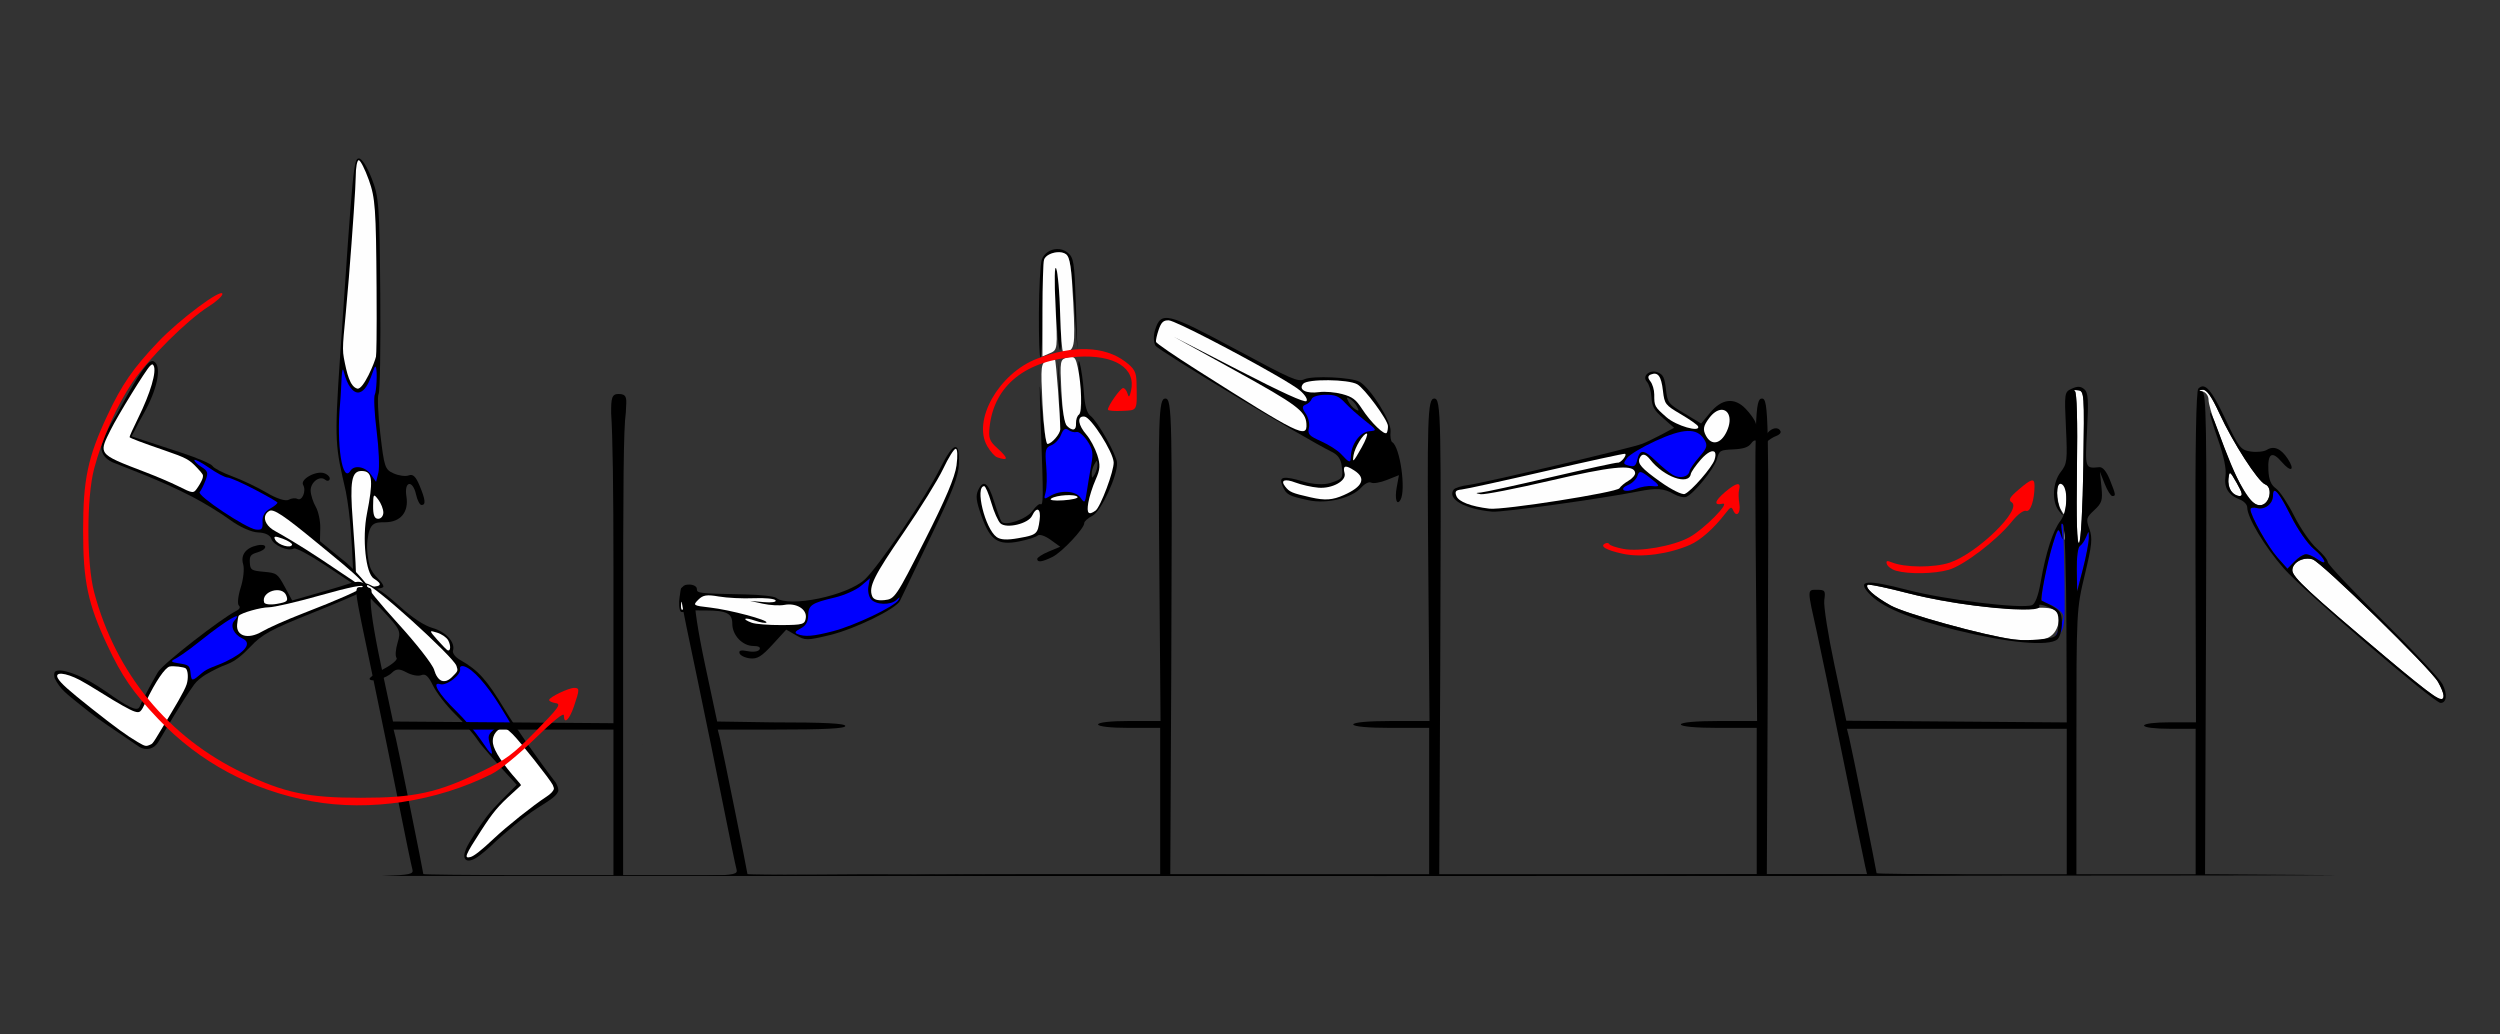 <?xml version="1.0" encoding="UTF-8" standalone="no"?>
<!-- Created with Inkscape (http://www.inkscape.org/) -->

<svg
   xmlns:dc="http://purl.org/dc/elements/1.1/"
   xmlns:cc="http://creativecommons.org/ns#"
   xmlns:rdf="http://www.w3.org/1999/02/22-rdf-syntax-ns#"
   xmlns:svg="http://www.w3.org/2000/svg"
   xmlns="http://www.w3.org/2000/svg"
   xmlns:sodipodi="http://sodipodi.sourceforge.net/DTD/sodipodi-0.dtd"
   xmlns:inkscape="http://www.inkscape.org/namespaces/inkscape"
   version="1.1"
   width="725"
   height="300"
   id="svg2"
   inkscape:version="0.91 r13725"
   sodipodi:docname="ub430701.svg">
  <rect width="100%" height="100%" fill="#333333" stroke="none"/>
  <sodipodi:namedview
     pagecolor="#b6b6b6"
     bordercolor="#666666"
     borderopacity="1"
     objecttolerance="10"
     gridtolerance="10"
     guidetolerance="10"
     inkscape:pageopacity="0"
     inkscape:pageshadow="2"
     inkscape:window-width="1329"
     inkscape:window-height="836"
     id="namedview11"
     showgrid="false"
     inkscape:zoom="0.79145518"
     inkscape:cx="412.53492"
     inkscape:cy="151.90266"
     inkscape:window-x="0"
     inkscape:window-y="0"
     inkscape:window-maximized="0"
     inkscape:current-layer="svg2" />
  <defs
     id="defs6" />
  <g
     id="g5483"
     transform="translate(-1.5210574e-6,1.9507875e-6)">
    <path
       inkscape:connector-curvature="0"
       id="path5378"
       d="m 516.363,125.112 c -0.561,-1.412 -2.427,-1.169 -3.837,0.501 -1.457,1.724 -2.175,1.093 -3.403,-2.992 -0.269,-0.893 -1.588,-2.751 -2.932,-4.126 -3.261,-3.338 -6.876,-2.894 -10.322,1.266 l -2.532,3.056 -4.874,-2.929 c -4.698,-2.825 -4.889,-3.077 -5.343,-7.01 -0.389,-3.375 -0.787,-4.216 -2.304,-4.871 -2.345,-1.012 -4.761,1.044 -3.208,2.73 0.619,0.672 1.212,2.684 1.318,4.472 0.161,2.715 0.717,3.711 3.379,6.051 l 3.187,2.803 -3.546,1.903 c -1.95,1.047 -4.536,2.286 -5.745,2.752 -3.218,1.242 -46.048,11.385 -50.328,11.919 -2.006,0.25 -3.938,0.846 -4.293,1.324 -2.024,2.723 3.128,5.678 11.197,6.423 2.75,0.254 31.634,-3.755 42.307,-5.871 5.264,-1.044 7.48,-0.891 10.244,0.705 1.319,0.761 2.974,1.155 3.678,0.876 2.201,-0.874 8.123,-8.164 8.886,-10.938 0.696,-2.53 0.909,-2.656 4.764,-2.833 2.873,-0.132 4.351,-0.613 5.131,-1.67 0.827,-1.122 1.358,-1.202 2.162,-0.329 0.709,0.769 1.49,0.738 2.334,-0.095 0.698,-0.689 1.972,-1.498 2.829,-1.799 0.857,-0.3 1.421,-0.894 1.252,-1.317 z"
       style="fill:#000000" />
    <path
       id="path5420"
       d="m 501.257,120.163 c -0.865,-1.866 -3.302,-1.962 -5.58,1.056 -1.725,2.286 -1.919,3.337 -0.947,5.145 1.598,2.975 4.302,2.426 6.013,-1.22 0.988,-2.105 1.034,-3.862 0.515,-4.982 z"
       style="fill:#fefefe"
       inkscape:connector-curvature="0" />
    <path
       id="path5412"
       d="m 497.343,131.216 c -0.488,-0.864 -2.134,-0.184 -4.103,2.057 -1.491,1.696 -2.798,3.58 -2.906,4.189 -0.606,3.413 -7.824,0.851 -11.782,-4.184 -1.381,-1.756 -2.417,-1.888 -3.064,-0.391 -0.677,1.569 0.51,2.911 6.096,6.891 3.095,2.206 6.241,3.768 6.991,3.47 1.851,-0.735 7.916,-7.687 8.636,-9.9 0.335,-1.029 0.354,-1.74 0.132,-2.133 z"
       style="fill:#fefefe"
       inkscape:connector-curvature="0" />
    <path
       id="path5410"
       d="m 492.446,123.643 c -0.165,-0.415 -2.421,-2.002 -5.013,-3.524 -4.51,-2.649 -4.734,-2.941 -5.174,-6.759 -0.497,-4.307 -1.442,-5.582 -3.521,-4.757 -0.889,0.353 -0.941,0.991 -0.161,1.946 0.639,0.781 1.159,2.515 1.155,3.853 -0.009,3.403 0.063,3.536 3.565,6.614 2.811,2.471 9.894,4.505 9.149,2.627 z"
       style="fill:#fefefe"
       inkscape:connector-curvature="0" />
    <path
       id="path2997"
       d="m 474.091,136.725 c -0.857,-2.082 -7.201,-1.37 -24.195,2.591 -10.301,2.401 -19.537,4.202 -20.523,4.004 -1.552,-0.311 -1.542,-0.377 0.064,-0.493 1.021,-0.073 10.212,-2.08 20.424,-4.46 10.212,-2.38 18.897,-4.269 19.299,-4.198 0.867,0.154 2.862,-2.326 2.069,-2.571 -0.3,-0.092 -10.58,2.15 -22.847,4.984 -12.266,2.834 -23.29,5.252 -24.498,5.372 -1.735,0.173 -2.055,0.573 -1.525,1.909 0.654,1.648 4.185,2.996 9.565,3.651 3.905,0.476 37.007,-4.721 37.722,-5.922 0.335,-0.562 1.51,-1.538 2.611,-2.168 1.101,-0.63 1.972,-1.641 1.936,-2.247 -0.01,-0.164 -0.044,-0.315 -0.101,-0.453 z"
       style="fill:#fefefe"
       inkscape:connector-curvature="0" />
    <path
       id="path5398"
       d="m 472.128,140.647 c 1.174,-0.466 2.396,-1.648 2.715,-2.627 0.504,-1.549 0.926,-1.517 3.267,0.249 3.389,2.558 3.544,2.981 0.988,2.69 -1.13,-0.129 -3.241,0.236 -4.69,0.812 -1.449,0.575 -3.035,0.748 -3.525,0.385 -0.5,-0.372 0.045,-1.033 1.246,-1.509 z"
       style="fill:#0000fe"
       inkscape:connector-curvature="0" />
    <path
       id="path5396"
       d="m 471.842,132.817 c 0.707,-0.961 4.424,-3.186 8.259,-4.945 8.056,-3.694 11.957,-3.842 14.063,-0.531 1.131,1.777 0.931,2.549 -1.325,5.116 -1.462,1.663 -2.746,3.521 -2.854,4.13 -0.305,1.719 -2.774,2.316 -4.808,1.162 -1.012,-0.575 -3.263,-2.42 -5.001,-4.102 -3.491,-3.377 -4.626,-3.429 -5.382,-0.246 -0.413,1.739 -0.847,2.041 -2.372,1.646 -1.712,-0.443 -1.76,-0.628 -0.581,-2.23 z"
       style="fill:#0000fe"
       inkscape:connector-curvature="0" />
    <path
       sodipodi:nodetypes="scscscsssssssccccccsss"
       inkscape:connector-curvature="0"
       id="path4385"
       d="m 104.107,45.95 c 0.829,0 2.392,2.457 3.686,5.795 2.107,5.441 2.259,7.493 2.486,33.561 0.133,15.271 -0.081,28.289 -0.477,28.93 -0.396,0.641 -0.179,5.824 0.482,11.518 1.137,9.781 1.352,10.417 3.904,11.547 1.485,0.657 3.441,0.912 4.346,0.564 1.216,-0.467 2.034,0.302 3.139,2.945 1.721,4.119 1.876,5.641 0.574,5.641 -0.506,0 -1.218,-1.35 -1.58,-3 -0.976,-4.444 -3.531,-3.967 -2.803,0.523 0.736,4.533 -1.711,7.477 -6.213,7.477 -3.12,0 -4.472,0.14 -5.086,5.25 -0.347,2.888 0.255,6.019 0.677,7.468 0.847,2.935 3.937,4.489 3.938,5.977 3.6e-4,0.523 -3.002,0.707 -3.823,0.841 -0.409,0.06 -1.777,-0.112 -2.781,-0.016 -1.767,-0.121 -2.144,-1.634 -2.189,-5.777 -0.34,-7.873 -0.759,-15.628 -2.099,-22.666 -3.012,-13.259 -3.391,-13.72 -1.67,-39.077 3.797,-55.938 3.946,-57.5 5.488,-57.5 z"
       style="fill:#000000" />
    <path
       sodipodi:nodetypes="cscccsssccc"
       inkscape:connector-curvature="0"
       id="path4389"
       d="m 104.929,136.584 c -3.005,-0.071 -3.505,3.061 -2.633,14.365 0.467,6.05 0.872,12.613 0.9,14.584 0.017,1.177 0.042,2.444 0.035,3.574 0.003,0.258 0.118,0.572 0.414,0.641 0.978,0.216 1.797,0.363 2.301,0.383 4.638,0.179 5.376,-0.528 2.453,-2.354 -2.337,-1.459 -3.407,-11.625 -1.982,-18.828 1.805,-9.123 1.607,-11.96 -0.854,-12.311 -0.223,-0.032 -0.434,-0.05 -0.635,-0.055 z"
       style="fill:#fefefe" />
    <path
       inkscape:connector-curvature="0"
       id="path1321"
       d="m 111.168,148.641 c 0,-0.995 -0.661,-2.682 -1.468,-3.75 -1.376,-1.819 -1.47,-1.705 -1.5,1.809 -0.023,2.681 0.396,3.75 1.468,3.75 0.825,0 1.5,-0.814 1.5,-1.809 z"
       style="fill:#fefefe" />
    <path
       inkscape:connector-curvature="0"
       id="path2997-0"
       d="m 109.036,103.421 c 0.121,-0.55 0.264,-5.946 0.169,-19.971 -0.156,-22.985 -0.377,-26.067 -2.239,-31.25 -1.136,-3.163 -2.455,-5.75 -2.932,-5.75 -0.476,0 -0.869,2.138 -0.872,4.75 -0.003,2.612 -0.896,15.775 -1.984,29.25 -1.364,16.895 -2.127,19.835 -1.461,23.34 0.855,4.5 1.756,8.326 3.891,8.908 1.75,0.443 5.105,-7.671 5.427,-9.277 z"
       style="fill:#fefefe"
       sodipodi:nodetypes="cccscsccc" />
    <path
       inkscape:connector-curvature="0"
       id="path2991-9"
       d="m 109.731,137.054 c 0.37,-1.476 0.139,-6.933 -0.515,-12.126 -0.654,-5.193 -0.879,-9.943 -0.5,-10.555 0.378,-0.612 0.83,-6.737 0.265,-7.923 -0.565,-1.185 -1.648,6.608 -4.79,7.339 -1.815,0.423 -3.599,-2.341 -4.42,-5.748 -0.801,-3.327 -0.652,3.758 -1.156,9.13 -1.098,11.712 0.671,23.132 2.999,19.365 1.113,-1.801 4.343,-1.227 5.942,1.057 l 1.502,2.144 z"
       style="fill:#0000fe"
       sodipodi:nodetypes="ssccsscsccs" />
    <path
       style="fill:#000000"
       d="m 105.483,169.691 c 0.013,-0.096 0.041,-0.187 0.088,-0.267 0.323,-0.557 1.441,-0.179 4.908,2.025 0.63,0.383 2.246,2.423 1.586,2.083 -1.848,-0.453 -5.282,-3.845 -5.623,-3.666 -0.375,0.197 3.668,5.123 8.986,10.947 5.317,5.824 10.033,11.864 10.477,13.422 0.444,1.557 1.426,3.025 2.183,3.261 1.681,0.524 4.532,-2.108 4.391,-4.054 -0.098,-1.352 -11.877,-12.856 -19.482,-19.027 -1.973,-1.601 -3.343,-3.037 -3.045,-3.194 0.299,-0.157 3.064,1.994 6.147,4.779 3.54,3.199 6.995,5.456 9.38,6.129 3.87,1.092 6.634,4.181 5.886,6.578 -0.217,0.696 0.706,1.894 2.051,2.659 5.301,3.016 7.711,5.699 13.022,14.504 3.038,5.037 9.687,14.551 14.776,21.142 0.45,0.864 0.712,1.567 0.714,2.336 -0.499,1.456 -1.953,2.39 -6.08,4.998 -4.077,2.577 -9.691,7.483 -11.941,9.533 -1.989,1.943 -4.65,4.253 -5.986,5.009 -2.775,1.572 -4.068,0.283 -2.761,-2.752 0.828,-1.922 3.792,-6.424 5.87,-9.184 2.463,-3.265 5.855,-6.299 8.815,-9.356 -5.32,-5.771 -10.303,-11.373 -11.289,-12.904 -1.125,-1.747 -4.071,-5.149 -6.546,-7.56 -2.475,-2.411 -5.343,-6.095 -6.372,-8.189 -1.436,-2.921 -2.243,-3.653 -3.472,-3.147 -0.881,0.363 -2.801,0.004 -4.267,-0.797 -2.067,-1.129 -3.018,-1.106 -4.24,0.095 -1.665,1.638 -5.954,2.845 -6.489,1.827 -0.174,-0.331 1.686,-1.653 4.132,-2.936 2.446,-1.283 4.105,-2.725 3.688,-3.205 -0.417,-0.481 -0.276,-2.463 0.312,-4.406 1.014,-3.347 0.796,-3.826 -4.162,-9.128 -0.895,-0.957 -1.772,-1.812 -2.613,-2.595 -0.93,-1.012 -1.824,-2.023 -2.036,-2.427 -0.435,-0.829 -1.097,-1.859 -1.006,-2.534 z"
       id="path4482"
       inkscape:connector-curvature="0"
       sodipodi:nodetypes="cccccsssssssssssccscssccssscssssscscscc" />
    <path
       style="fill:#000000"
       d="m 142.918,213.611 c -0.914,2.74 1.41,6.664 8.091,13.975 l 0.177,0.023 c 0,0 -6.286,5.293 -8.292,7.989 -1.787,2.442 -2.552,3.965 -3.827,5.822 -2.365,3.444 -4.156,6.558 -3.981,6.919 0.622,1.284 2.862,0.05 6.786,-3.737 0.754,-0.727 1.452,-1.359 2.098,-1.925 0.21,-0.232 0.432,-0.468 0.68,-0.717 2.281,-2.289 13.153,-10.584 14.8,-11.414 1.264,-0.994 1.661,-2.351 0.81,-3.442 -0.387,-0.498 -0.765,-0.983 -1.175,-1.518 -11.402,-14.897 -12.658,-16.041 -15.027,-13.711 -0.543,0.534 -0.928,1.104 -1.139,1.738 z"
       id="path4484"
       inkscape:connector-curvature="0" />
    <path
       inkscape:connector-curvature="0"
       style="opacity:1;fill:#ffffff;fill-opacity:1;stroke:#333333;stroke-width:0.453;stroke-linecap:butt;stroke-linejoin:miter;stroke-miterlimit:4;stroke-dasharray:none;stroke-dashoffset:0;stroke-opacity:0"
       d="m 143.089,213.672 c 0.318,-1.044 1.043,-1.911 2.069,-2.397 0.96,-0.455 1.795,-0.061 3.534,1.669 2.226,2.215 10.889,13.174 11.61,14.688 0.232,0.486 0.374,1.032 0.318,1.212 -0.2,0.642 -0.987,1.443 -2.18,2.219 -3.778,2.459 -11.525,8.629 -15.221,12.121 -3.554,3.358 -5.766,5.101 -6.794,5.357 -1.948,0.485 -1.571,-0.449 3.088,-7.652 3.478,-5.377 4.93,-7.11 9.114,-10.886 1.342,-1.211 2.455,-2.251 2.474,-2.311 0.019,-0.061 -0.494,-0.702 -1.139,-1.425 -4.089,-4.583 -6.62,-8.411 -6.989,-10.568 -0.122,-0.71 -0.077,-1.4 0.114,-2.027 z"
       id="path4486" />
    <path
       style="fill:#fefefe"
       d="m 132.346,193.061 c -0.931,-2.704 -24.838,-24.28 -25.89,-23.366 -0.361,0.314 3.685,5.326 8.992,11.139 5.307,5.812 10.012,11.842 10.456,13.4 0.969,3.4 2.991,4.25 5.124,2.152 1.84,-1.81 1.84,-1.81 1.319,-3.324 z"
       id="path4488"
       inkscape:connector-curvature="0" />
    <path
       style="fill:#fefefe"
       d="m 129.989,185.727 c -0.434,-0.827 -1.884,-1.843 -3.224,-2.259 -2.381,-0.738 -2.378,-0.691 0.096,2.125 1.392,1.584 2.736,2.944 2.986,3.022 0.851,0.266 0.933,-1.382 0.142,-2.889 z"
       id="path4490"
       inkscape:connector-curvature="0" />
    <path
       style="fill:#0000fe"
       d="m 144.964,204.686 c -3.938,-6.333 -7.841,-10.659 -10.314,-11.43 -0.845,-0.263 -1.398,0.056 -1.231,0.71 0.428,1.668 -3.913,5.019 -5.757,4.443 -2.61,-0.814 -0.464,2.838 4.507,7.669 2.458,2.389 5.723,6.198 7.257,8.463 3.374,4.985 3.766,5.199 2.704,1.474 -0.761,-2.669 -0.649,-3.014 1.561,-4.833 1.398,-1.151 2.875,-1.568 3.579,-1.012 1.894,1.497 1.6,0.796 -2.305,-5.485 z"
       id="path4492"
       inkscape:connector-curvature="0" />
    <path
       id="path4623-5"
       d="m 277.048,129.641 c -0.908,0.046 -2.395,2.144 -4.471,6.297 -4.041,8.084 -17.68,28.203 -21.725,32.045 -5.005,4.755 -22.122,8.334 -25.773,5.389 -0.566,-0.456 -4.603,-0.903 -8.973,-0.994 -13.721,-0.285 -14.02,-0.318 -14.02,-1.617 0,-0.683 -0.995,-1.242 -2.213,-1.242 -1.832,1e-5 -2.312,0.602 -2.779,3.492 -0.297,1.834 -0.166,3.71 0.281,4.314 0.512,0.535 2.242,-0.279 2.242,-0.279 l 1.535,-0.028 3.504,0.012 c 6.076,0.022 7.711,0.839 7.711,3.848 0,3.348 2.951,6.453 6.131,6.453 1.502,0 2.155,0.383 1.756,1.031 -0.367,0.596 -1.805,0.797 -3.402,0.477 -1.967,-0.395 -2.656,-0.218 -2.385,0.609 0.209,0.64 1.562,1.303 3.006,1.473 2.119,0.249 3.388,-0.524 6.58,-4.012 l 3.955,-4.322 2.828,1.629 c 2.687,1.547 3.172,1.547 9.703,-0.016 7.32,-1.752 19.409,-7.656 20.459,-9.994 0.347,-0.773 4.301,-9 8.787,-18.281 6.523,-13.495 8.19,-17.796 8.314,-21.465 0.102,-3.012 -0.19,-4.612 -0.879,-4.801 -0.055,-0.015 -0.113,-0.021 -0.174,-0.018 z"
       style="fill:#000000"
       inkscape:connector-curvature="0"
       sodipodi:nodetypes="cssssscsccccsscssscccscssccc" />
    <path
       id="path4621-3"
       d="m 186.343,215.969 c 0.004,0.013 0.008,0.026 0.012,0.039 l 0.018,-0.084 -0.029,0.045 z"
       style="fill:#000000"
       inkscape:connector-curvature="0" />
    <path
       id="path4673"
       d="m 218.026,180.602 c -3.077,-1.142 -2.21,-1.714 0.932,-0.615 1.568,0.548 3.052,0.796 3.296,0.551 0.688,-0.69 -10.684,-3.716 -16.366,-4.355 -4.885,-0.55 -5.014,-0.635 -3.397,-2.253 1.386,-1.387 2.44,-1.551 6.012,-0.938 2.382,0.409 6.929,0.63 10.105,0.489 3.175,-0.14 6.014,0.136 6.309,0.614 0.308,0.501 -1.148,0.721 -3.437,0.52 l -3.972,-0.349 3.738,0.816 c 2.056,0.449 4.843,0.604 6.194,0.343 3.461,-0.667 6.605,1.228 6.246,3.763 -0.267,1.882 -0.829,2.049 -7.016,2.085 -3.699,0.022 -7.589,-0.281 -8.645,-0.673 z"
       style="fill:#fefefe"
       inkscape:connector-curvature="0" />
    <path
       id="path4669"
       d="m 197.489,175.533 c 0.045,-1.092 0.266,-1.314 0.565,-0.566 0.27,0.677 0.237,1.485 -0.074,1.797 -0.311,0.312 -0.531,-0.242 -0.491,-1.23 z"
       style="fill:#fefefe"
       inkscape:connector-curvature="0" />
    <path
       id="path4665"
       d="m 252.915,172.856 c -1.043,-2.726 0.522,-5.872 9.207,-18.506 4.761,-6.926 9.891,-15.207 11.399,-18.401 1.508,-3.194 3.139,-5.807 3.625,-5.807 0.523,0 0.623,1.97 0.244,4.83 -0.449,3.392 -3.197,9.88 -9.233,21.797 -8.304,16.395 -8.697,16.977 -11.638,17.262 -2.098,0.203 -3.218,-0.162 -3.605,-1.174 z"
       style="fill:#fefefe"
       inkscape:connector-curvature="0" />
    <path
       id="path3750-2"
       d="m 231.21,183.868 c -0.868,-0.347 -0.582,-0.838 0.935,-1.6 1.493,-0.75 2.199,-1.933 2.225,-3.732 0.045,-3.045 0.959,-3.667 7.726,-5.256 2.729,-0.641 6.137,-2.158 7.575,-3.371 l 2.614,-2.206 -0.442,2.318 c -0.243,1.275 0.08,2.948 0.717,3.719 1.409,1.703 5.697,1.836 7.422,0.229 1.009,-0.939 1.125,-0.935 0.585,0.023 -1.051,1.863 -12.701,7.421 -18.975,9.052 -5.809,1.51 -8.192,1.699 -10.382,0.823 z"
       style="fill:#0000fe"
       inkscape:connector-curvature="0" />
    <path
       style="fill:#000000"
       d="m 30.033,131.942 c -0.495,-0.786 -0.671,-1.629 -0.65,-2.45 0.223,-1.578 2.198,-5.988 4.529,-9.441 l 0.975,-1.788 c 5.863,-10.757 8.295,-14.148 9.67,-13.478 2.309,1.125 1.344,7.167 -2.224,13.929 -0.787,1.491 -1.531,2.831 -2.162,3.919 -0.99,2.065 -1.789,3.471 -2.039,3.902 3.864,1.276 10.318,3.395 14.692,4.822 4.499,1.468 8.473,3.176 8.832,3.798 0.359,0.621 2.949,1.971 5.758,3 2.808,1.029 7.29,3.167 9.96,4.75 2.824,1.676 5.467,2.526 6.319,2.035 0.806,-0.465 1.955,-0.581 2.552,-0.26 1.38,0.742 2.651,-2.345 1.668,-4.048 -0.949,-1.643 3.8,-4.255 6.154,-3.384 1.022,0.378 1.716,1.146 1.544,1.706 -0.172,0.56 -0.766,0.632 -1.322,0.159 -1.557,-1.323 -4.281,0.761 -4.201,3.215 0.039,1.206 0.703,3.291 1.475,4.633 0.773,1.342 1.364,4.137 1.314,6.21 l -0.09,3.771 5.6,4.595 c 0.774,0.635 1.475,1.198 2.133,1.714 2.262,2.028 4.247,4.259 5.437,5.749 0.53,0.724 0.576,1.671 -0.267,1.637 -1.035,-0.043 -3.069,-1.099 -4.248,-1.969 l -7.364,-4.896 c -4.345,-2.889 -8.337,-5.002 -8.871,-4.693 -1.607,0.928 -5.876,-0.906 -6.508,-2.796 -0.377,-1.126 -1.78,-1.806 -3.878,-1.877 -1.928,-0.065 -5.298,-1.581 -8.147,-3.661 -2.672,-1.952 -7.591,-4.963 -10.931,-6.691 -9.673,-5.006 -18.933,-8.251 -23.149,-10.009 -1.252,-0.587 -2.065,-1.315 -2.56,-2.101 z"
       id="path4450"
       inkscape:connector-curvature="0"
       sodipodi:nodetypes="ccccssccsssssssssssscccccsccssssscc" />
    <path
       style="fill:#000000"
       d="m 30.134,131.106 c 0.604,1.215 1.739,1.776 3.147,2.49 0.146,0.076 0.282,0.173 0.423,0.263 4.826,1.917 13.325,4.677 19.629,8.123 2.771,1.515 2.878,1.484 4.689,-1.343 1.365,-2.129 1.47,-3.183 0.398,-3.994 -0.801,-0.606 -1.928,-1.748 -2.504,-2.54 -0.576,-0.791 -3.254,-2.103 -5.952,-2.915 -2.698,-0.812 -8.118,-2.738 -12.045,-4.281 l -0.11,-0.268 c -0.016,0.005 -0.032,0.006 -0.1,-0.247 0,0 0.628,-1.259 1.338,-2.647 0.474,-1.088 1.282,-2.757 2.322,-4.748 3.065,-5.872 4.516,-12.731 2.864,-13.536 -0.426,-0.208 -2.161,1.954 -3.856,4.802 -1.695,2.848 -4.084,6.656 -5.308,8.462 l -0.223,0.329 c -0.008,0.015 -0.011,0.019 -0.019,0.034 -0.952,1.685 -5.066,9.094 -5.112,10.552 0.074,0.58 0.217,1.058 0.419,1.463 z"
       id="path4452"
       inkscape:connector-curvature="0" />
    <path
       style="opacity:1;fill:#ffffff;fill-opacity:1;stroke:none;stroke-width:0.641;stroke-linecap:butt;stroke-linejoin:miter;stroke-miterlimit:4;stroke-dasharray:none;stroke-dashoffset:0;stroke-opacity:0"
       d="m 30.436,131.274 c -0.073,-0.108 -0.136,-0.217 -0.188,-0.329 -0.65,-1.388 0.256,-3.095 1.802,-6.207 2.156,-4.339 10.207,-17.424 11.458,-18.622 0.583,-0.559 0.756,-0.574 1.035,-0.09 0.954,1.653 -0.922,8.018 -4.485,15.219 -1.442,2.914 -2.561,5.404 -2.486,5.533 0.162,0.28 3.619,1.586 10.204,3.854 6.22,2.142 7.141,2.637 9.368,5.031 1.782,1.916 1.839,2.017 1.649,2.9 -0.108,0.503 -0.708,1.674 -1.332,2.603 -1.386,2.061 -1.265,2.067 -6.025,-0.29 -1.939,-0.96 -5.994,-2.691 -9.009,-3.847 -7.438,-2.85 -10.899,-4.134 -11.991,-5.754 z"
       id="path4454"
       inkscape:connector-curvature="0" />
    <path
       style="fill:#fefefe"
       d="m 77.292,151.774 c -0.805,-1.365 -0.6,-2.793 0.807,-3.605 1.21,-0.699 4.241,1.318 13.66,9.086 5.257,4.336 10.63,8.587 13.2,11.376 0.741,0.837 0.849,1.338 0.659,1.456 -0.181,0.113 -1.002,-0.14 -1.425,-0.473 l -10.989,-7.361 c -5.804,-3.887 -11.939,-7.446 -13.417,-8.239 -1.166,-0.626 -2.013,-1.421 -2.495,-2.24 z"
       id="path4456"
       inkscape:connector-curvature="0"
       sodipodi:nodetypes="csscccssc" />
    <path
       style="fill:#fefefe"
       d="m 81.96,156.207 c -2.259,-0.832 -2.743,-0.752 -2.136,0.351 0.826,1.501 4.559,2.58 4.873,1.409 0.101,-0.376 -1.131,-1.168 -2.737,-1.76 z"
       id="path4458"
       inkscape:connector-curvature="0" />
    <path
       style="fill:#0000fe"
       d="m 73.731,141.883 c -3.537,-1.849 -7.03,-3.381 -7.764,-3.403 -0.733,-0.022 -3.154,-1.306 -5.379,-2.854 -2.225,-1.548 -4.12,-2.536 -4.211,-2.196 -0.091,0.34 0.818,1.229 2.02,1.976 1.883,1.17 2.049,1.715 1.196,3.936 -0.544,1.418 -1.303,2.932 -1.686,3.363 -0.866,0.977 13.491,10.541 16.304,10.861 1.725,0.196 2.036,-0.17 1.92,-2.264 -0.093,-1.68 0.635,-2.929 2.223,-3.816 1.299,-0.725 2.236,-1.526 2.084,-1.78 -0.153,-0.254 -3.172,-1.976 -6.708,-3.825 z"
       id="path4460"
       inkscape:connector-curvature="0" />
    <path
       style="fill:#000000"
       d="m 75.581,158.019 c -0.29,0.013 -0.628,0.058 -1.012,0.141 -3.316,0.715 -4.859,2.812 -4.047,5.5 0.383,1.267 0.061,4.298 -0.715,6.736 -0.776,2.438 -1.019,4.782 -0.541,5.207 0.534,0.475 0.214,1.093 -0.83,1.604 -4.03,1.969 -21.201,15.233 -22.647,17.727 -0.863,1.489 -4.032,7.023 -5.273,9.968 -0.497,1.18 -1.869,1.082 -7.734,-2.918 -1.076,-0.795 -2.464,-1.757 -4.391,-2.992 -5.3,-3.398 -10.849,-5.312 -12.357,-4.264 -0.357,0.248 -0.41,1.083 -0.184,1.967 1.672,3.33 3.658,4.653 7.258,7.578 4.037,3.28 5.79,4.554 11.801,8.586 2.341,1.57 4.836,3.269 5.545,3.773 1.824,1.053 4.109,0.762 5.467,-1.469 2.162,-3.556 6.643,-11.475 10.404,-16.661 0.787,-1.085 2.1,-2.076 3.17,-2.766 2.455,-1.393 3.774,-2.132 6.653,-3.223 1.955,-0.741 4.229,-2.578 6.441,-4.937 3.386,-3.612 5.901,-4.988 17.82,-9.756 7.171,-2.868 13.274,-5.48 14.252,-6.088 0.525,-0.27 1.022,-0.568 1.326,-0.906 0.237,-0.265 0.361,-0.543 0.295,-0.83 -0.202,-0.664 -1.331,-1.276 -2.473,-1.279 -0.472,-0.001 -1.165,0.144 -1.822,0.303 -1.771,0.604 -4.631,1.49 -7.932,2.438 l -9.32,2.676 -2.168,-3.98 c -2.087,-3.833 -2.312,-3.994 -6.074,-4.336 -3.607,-0.327 -3.92,-0.534 -4.043,-2.65 -0.113,-1.936 0.233,-2.401 2.221,-2.984 2.677,-0.785 2.943,-2.251 0.91,-2.162 z"
       id="path4464"
       inkscape:connector-curvature="0"
       sodipodi:nodetypes="scsscssscsccssccscssscccsccccssss" />
    <path
       style="fill:#000000"
       d="m 44.192,215.741 c 0.263,-0.295 0.767,-0.956 1.113,-1.451 0.788,-1.305 1.239,-2.171 2.147,-3.629 3.616,-5.808 5.79,-10.295 5.776,-11.927 -0.027,-3.212 -0.391,-3.559 -3.908,-3.723 -2.706,-0.126 -3.18,-0.085 -8.17,10.657 -0.518,1.115 -1.652,1.402 -6.917,-1.919 -0.519,-0.208 -3.196,-1.855 -6.236,-3.842 -5.692,-3.72 -9.925,-5.377 -11.299,-4.422 -1.083,0.753 0.873,2.998 6.445,7.397 6.071,4.696 11.647,9.743 18.571,13.458 0.561,0.27 2.051,-0.12 2.477,-0.598 z"
       id="path4468"
       inkscape:connector-curvature="0" />
    <path
       style="opacity:1;fill:#ffffff;fill-opacity:1;stroke:none;stroke-width:0.641;stroke-linecap:butt;stroke-linejoin:miter;stroke-miterlimit:4;stroke-dasharray:none;stroke-dashoffset:0;stroke-opacity:0"
       d="m 44.229,215.524 c -0.286,0.308 -0.484,0.362 -0.85,0.517 -1.08,0.457 -1.321,0.397 -3.432,-0.842 -3.17,-1.86 -6.372,-4.187 -13.297,-9.664 -6.742,-5.333 -9.074,-7.42 -9.86,-8.831 -1.091,-1.959 2.076,-1.71 6.349,0.499 0.998,0.516 3.735,2.143 6.084,3.617 5.088,3.195 8.603,5.168 9.857,5.534 1.52,0.444 1.747,0.243 3.229,-2.868 2.872,-6.028 5.601,-9.89 6.886,-10.195 1.036,-0.245 4.199,0.131 4.678,0.557 0.668,0.594 0.795,2.881 0.256,4.599 -0.623,1.986 -3.661,6.964 -6.552,11.768 -2.153,3.576 -2.872,4.795 -3.348,5.308 z"
       id="path4472"
       inkscape:connector-curvature="0"
       sodipodi:nodetypes="ccsssssssssssc" />
    <path
       style="fill:#fefefe"
       d="m 68.767,181.091 c -0.327,3.407 3.186,4.421 7.19,2.075 1.847,-1.082 7.131,-3.429 11.743,-5.215 21.331,-8.261 23.385,-10.455 4.876,-5.211 -6.505,1.843 -13.089,3.362 -14.632,3.375 -2.378,0.02 -7.947,1.598 -8.724,2.472 -0.131,0.147 -0.335,1.274 -0.453,2.504 z"
       id="path4474"
       inkscape:connector-curvature="0" />
    <path
       style="fill:#fefefe"
       d="m 76.592,174.694 c 0.17,0.57 1.829,0.764 3.687,0.432 3.006,-0.538 3.312,-0.794 2.78,-2.33 -1.101,-3.178 -7.427,-1.321 -6.466,1.898 z"
       id="path4476"
       inkscape:connector-curvature="0" />
    <path
       style="fill:#0000fe"
       d="m 51.847,192.371 c 2.959,0.438 3.188,0.634 3.437,2.935 0.255,2.348 0.414,2.339 3.353,-0.189 1.697,-1.46 4.007,-1.892 6.902,-3.293 5.772,-2.793 7.617,-5.397 4.737,-6.683 -2.442,-1.09 -3.624,-3.668 -2.342,-5.11 2.919,-3.28 -2.362,-0.162 -9.74,5.752 -4.555,3.651 -6.912,5.043 -7.65,5.424 -1.003,0.519 -1.067,0.812 1.302,1.163 z"
       id="path4478"
       inkscape:connector-curvature="0"
       sodipodi:nodetypes="sssssssss" />
    <path
       sodipodi:nodetypes="sscsssccccccscccccssccssccccccsscsssccccccs"
       style="fill:#000000"
       d="m 337.952,115.574 c -1.978,-1.8e-4 -2.128,5.146 -1.699,55.579 l 0.301,37.934 -9.051,0 c -5.367,0 -9.051,0.407 -9.051,1 0,0.593 3.667,1 9,1 l 9,0 0,19.931 0,22.5 -38.09,0 c -29.427,0 -36,0.255 -36,0.255 0,0 6.517,0.255 36,0.255 37.094,0.015 58.176,0.023 102.59,0.021 59.109,-0.002 89.146,-0.034 134.908,-0.06 26.58,0 35.203,-0.235 35.203,-0.235 0,0 -8.647,-0.235 -35.203,-0.235 l -23.48,0 0.285,-58.865 c 0.284,-73.929 0.272,-79.079 -1.713,-79.079 -1.978,-1.8e-4 -2.128,5.146 -1.699,55.579 l 0.301,37.934 -11.051,0 c -6.701,-7e-5 -11.051,0.394 -11.051,1 0,0.606 4.333,1 11,1 l 11,0 0,19.931 0,22.5 -39.037,0 -53.035,0 0.285,-58.865 c 0.284,-73.929 0.272,-79.079 -1.713,-79.079 -1.978,-1.8e-4 -2.128,5.146 -1.699,55.579 l 0.301,37.934 -11.051,0 c -6.701,0 -11.051,0.394 -11.051,1 0,0.606 4.333,1 11,1 l 11,0 0,19.931 0,22.5 -47.537,0 -27.535,0 0.285,-58.865 c 0.284,-73.929 0.272,-79.079 -1.713,-79.079 z"
       id="path4828"
       inkscape:connector-curvature="0" />
    <path
       sodipodi:nodetypes="cscccccccsccczccccscc"
       inkscape:connector-curvature="0"
       id="path1425"
       d="m 198.463,170.276 c -2.016,-0.106 -1.558,1.075 3.809,26.775 2.369,11.344 5.777,28.008 7.574,37.031 1.798,9.023 3.482,17.128 3.742,18.012 0.42,1.426 -0.557,1.639 -8.691,1.912 l 0,0.018 36.07,0 c 12.876,0 18.627,-0.131 18.627,-0.131 0,0 -5.748,-0.131 -18.627,-0.131 -13.519,-0.019 -24.207,-0.141 -24.207,-0.293 0,-0.599 -7.335,-36.799 -7.965,-39.309 l -0.648,-2.578 15.877,0 c 15.238,0 21.119,-0.308 21.119,-1.045 0,-0.737 -5.69,-1.053 -21.203,-1.053 l -15.963,-0.246 -3.475,-16.295 c -2.117,-9.931 -3.272,-17.527 -2.961,-19.453 0.477,-2.949 0.339,-3.158 -2.07,-3.158 -0.382,0 -0.72,-0.042 -1.008,-0.057 z"
       style="fill:#000000" />
    <path
       style="fill:#000000"
       d="m 179.393,114.251 c -1.952,0 -2.203,1.145 -2.158,5.639 0.443,6.572 0.666,21.504 0.666,45.242 l 0,44.598 -31.961,-0.246 -31.963,-0.246 -3.475,-16.295 c -2.117,-9.931 -3.272,-17.527 -2.961,-19.453 0.477,-2.949 0.339,-3.158 -2.07,-3.158 -3.055,0 -3.333,-2.653 2.801,26.719 2.369,11.344 5.777,28.008 7.574,37.031 1.798,9.023 3.482,17.128 3.742,18.012 0.42,1.426 -0.557,1.639 -8.691,1.912 l 0,0.018 c 0,0 87.136,0.006 174.197,0.006 76.746,0 89.018,-0.045 89.018,-0.147 0,-0.172 -11.942,-0.256 -88.985,-0.256 l -33.861,-0.096 c -1.217,0 -35.982,0.239 -35.982,0.239 l -34.578,0 0,-67.293 c 0,-47.139 0.102,-61.845 0.787,-66.92 0.025,-0.577 0.037,-1.091 0.08,-1.715 0.171,-2.479 0.086,-3.59 -2.18,-3.59 z m -65.246,97.33 31.877,0 31.877,0 0,21.094 0,21.094 -27.57,0 c -15.164,0 -27.57,-0.135 -27.57,-0.301 0,-0.599 -7.335,-36.799 -7.965,-39.309 z"
       id="path1307"
       inkscape:connector-curvature="0"
       sodipodi:nodetypes="ccsccccsssssccscccccsccscccccssccc" />
    <path
       inkscape:connector-curvature="0"
       id="path1291"
       d="m 90.401,232.367 c -17.37,-3.152 -32.596,-11.314 -44.517,-23.864 -7.335,-7.721 -10.541,-12.369 -14.789,-21.433 -5.63,-12.015 -6.994,-18.497 -6.994,-33.255 0,-14.758 1.363,-21.24 6.994,-33.255 4.248,-9.064 7.454,-13.711 14.789,-21.433 6.183,-6.509 18.618,-15.772 18.615,-13.867 -8.4e-4,0.615 -1.825,2.265 -4.055,3.667 -6.149,3.867 -17.45,15.117 -22.004,21.904 -4.625,6.893 -8.821,16.337 -11.134,25.058 -2.223,8.379 -2.223,27.474 0,35.853 6.244,23.541 21.52,42.077 43.231,52.456 12.011,5.742 18.741,7.155 34.084,7.155 15.629,0 22.113,-1.409 34.999,-7.608 7.036,-3.384 9.124,-4.937 15.775,-11.733 6.662,-6.807 7.416,-7.868 5.762,-8.105 -1.047,-0.15 -1.903,-0.559 -1.903,-0.909 0,-0.805 5.616,-3.513 7.285,-3.513 1.574,0 1.564,0.486 -0.109,5.397 -1.348,3.958 -2.907,5.327 -2.907,2.553 0,-0.892 -3.169,1.666 -8.323,6.718 -4.728,4.634 -10.167,9.083 -12.591,10.298 -15.979,8.008 -35.442,10.959 -52.207,7.917 z"
       style="fill:#fe0000;stroke-width:0.854" />
    <path
       id="path4919"
       d="m 465.6,157.564 c 0.465,-0.201 0.972,-0.082 1.126,0.266 0.154,0.347 1.958,0.953 4.008,1.346 4.768,0.914 14.5,-0.798 19.204,-3.378 4.224,-2.317 12.074,-10.259 9.602,-9.715 -2.674,0.589 -2.334,-0.806 0.849,-3.484 3.223,-2.712 4.574,-2.907 3.954,-0.569 -0.211,0.795 -0.18,2.6 0.068,4.011 0.48,2.732 -0.823,4.174 -1.778,1.968 -0.513,-1.185 -0.746,-1.087 -2.337,0.98 -3.29,4.275 -7.183,7.715 -10.213,9.026 -6.222,2.693 -14.073,3.743 -19.398,2.596 -4.996,-1.076 -6.942,-2.242 -5.084,-3.046 z"
       style="fill:#fe0000"
       inkscape:connector-curvature="0" />
    <path
       inkscape:connector-curvature="0"
       id="path3506"
       d="m 691.879,190.581 c -22.326,-18.809 -27.103,-23.25 -27.103,-25.199 0,-2.286 3.209,-4.018 5.876,-3.171 2.584,0.82 34.202,31.715 36.374,35.541 1.914,3.372 2.094,5.178 0.506,5.094 -0.643,-0.034 -7.687,-5.554 -15.654,-12.266 z m -107.944,-5.175 c -8.123,-1.004 -31.337,-7.397 -35.638,-9.814 -4.836,-2.718 -7.543,-5.149 -6.688,-6.007 0.255,-0.256 5.455,0.826 11.556,2.404 12.408,3.209 28.054,5.114 36.093,4.395 6.527,-0.584 8.651,0.604 7.722,4.317 -1.163,4.649 -4.312,5.784 -13.045,4.704 z m 18.382,-49.295 c 0.198,-14.229 -0.028,-22.429 -0.625,-22.718 -0.514,-0.248 -0.093,-0.348 0.935,-0.221 1.819,0.225 1.861,0.812 1.549,21.78 -0.185,12.491 -0.708,21.943 -1.244,22.487 -0.61,0.618 -0.819,-6.643 -0.615,-21.329 z m -3.749,18.985 c 0,-1.289 0.212,-1.816 0.471,-1.172 0.259,0.645 0.259,1.699 0,2.344 -0.259,0.645 -0.471,0.117 -0.471,-1.172 z m -0.848,-7.204 c -1.41,-2.472 -1.55,-7.796 -0.204,-7.796 1.424,0 2.002,2.157 1.668,6.23 -0.279,3.403 -0.364,3.495 -1.464,1.566 z m 53.089,-5.627 c -1.557,-2.482 -3.53,-6.412 -4.385,-8.732 -0.855,-2.32 -2.543,-6.783 -3.751,-9.917 -1.208,-3.134 -2.196,-6.584 -2.196,-7.666 0,-1.085 -0.733,-2.159 -1.636,-2.396 -1.516,-0.397 -1.518,-0.437 -0.028,-0.537 1.131,-0.076 2.573,1.989 4.871,6.977 3.857,8.374 11.154,19.673 13.218,20.468 2.306,0.888 1.356,5.658 -1.199,6.022 -1.595,0.228 -2.707,-0.731 -4.894,-4.219 z m -3.743,0.231 c -0.614,-0.742 -0.981,-2.426 -0.815,-3.741 0.287,-2.281 0.399,-2.219 2.432,1.35 1.611,2.829 1.81,3.741 0.815,3.741 -0.723,0 -1.818,-0.607 -2.432,-1.35 z"
       style="fill:#fefefe"
       sodipodi:nodetypes="sssscssssssssscsssssscssssssssssssssssssss" />
    <path
       inkscape:connector-curvature="0"
       id="path3502"
       d="m 596.96,182.752 c 0.797,-1.547 1.452,-3.33 1.455,-3.963 0.007,-1.564 -4.355,-4.327 -5.896,-3.734 -1.53,0.589 1.393,-14.51 3.954,-20.429 l 1.623,-3.75 0.229,3.281 c 0.126,1.805 0.304,8.857 0.396,15.671 0.146,10.844 -0.044,12.599 -1.522,14.062 -1.627,1.612 -1.636,1.57 -0.239,-1.14 z m 5.306,-17.523 c -0.061,-3.562 0.325,-6.541 0.893,-6.893 0.55,-0.341 1.365,-1.526 1.81,-2.633 0.775,-1.927 0.809,-1.913 0.793,0.33 -0.009,1.289 -0.776,5.297 -1.703,8.906 l -1.686,6.562 z m 58.181,-3.571 c -2.793,-3.154 -7.822,-12.118 -7.822,-13.944 0,-0.484 0.843,-0.66 1.874,-0.389 2.319,0.608 4.668,-1.228 4.668,-3.65 0,-3.003 1.727,-1.005 5.273,6.099 1.847,3.7 4.78,7.918 6.519,9.373 3.503,2.932 4.362,5.335 1.084,3.032 -2.809,-1.974 -4.177,-1.84 -6.62,0.65 l -2.07,2.109 z"
       style="fill:#0000fe"
       sodipodi:nodetypes="scsscssssccscsccsssssssscs" />
    <path
       inkscape:connector-curvature="0"
       id="path3500"
       d="m 549.892,165.524 c -1.247,-0.35 -2.461,-1.218 -2.698,-1.931 -0.316,-0.952 0.037,-1.097 1.333,-0.547 3.735,1.586 12.3,1.646 16.882,0.12 7.952,-2.65 21.165,-15.516 17.971,-17.501 -1.033,-0.642 -0.614,-1.417 1.957,-3.623 3.847,-3.301 4.673,-3.499 4.673,-1.125 0,4.118 -1.215,7.71 -2.448,7.235 -0.717,-0.276 -2.504,1.069 -4.151,3.125 -4.3,5.368 -13.899,12.701 -18.276,13.961 -4.117,1.186 -11.536,1.325 -15.243,0.286 z"
       style="fill:#fe0000"
       sodipodi:nodetypes="sscsssscsss" />
    <path
       style="fill:#000000"
       d="m 638.971,112.059 c -0.508,-0.067 -0.981,0.158 -1.457,0.635 -0.647,0.649 -0.921,16.883 -0.826,48.875 l 0.143,47.902 -7.523,0 c -4.392,0 -7.521,0.39 -7.521,0.938 0,0.547 3.115,0.938 7.477,0.938 l 7.477,0 0,21.094 0,21.094 -17.291,0 -17.289,0 0,-38.361 c 0,-38.134 0.015,-38.423 2.439,-48.516 2.08,-8.659 2.275,-10.61 1.322,-13.254 -1.033,-2.866 -0.926,-3.276 1.414,-5.451 2.228,-2.071 2.476,-2.878 2.086,-6.744 l -0.443,-4.393 1.391,3.516 c 0.765,1.934 1.755,3.516 2.199,3.516 1.09,0 1.043,-0.31 -0.711,-4.707 -0.968,-2.427 -2.071,-3.754 -3.039,-3.66 -4.195,0.406 -4.169,0.48 -3.568,-10.768 0.472,-8.827 0.327,-10.902 -0.82,-11.857 -1.03,-0.857 -1.961,-0.897 -3.59,-0.152 -2.162,0.988 -2.191,1.183 -1.713,11.311 0.45,9.514 0.335,10.499 -1.51,12.852 -2.377,3.032 -2.648,8.622 -0.545,11.256 1.404,1.758 1.419,1.752 0.467,-0.227 -1.403,-2.914 -1.28,-8.049 0.182,-7.566 2.091,0.69 1.969,7.957 -0.18,10.697 -2.193,2.797 -4.264,9.222 -5.775,17.926 -0.662,3.812 -1.563,6.179 -2.488,6.535 -3.002,1.156 -25.141,-1.547 -36.109,-4.408 -11.773,-3.071 -14.657,-2.84 -11.281,0.902 3.627,4.02 11.374,7.287 25.582,10.791 14.969,3.691 26.638,4.748 29.172,2.641 0.723,-0.601 1.314,-2.694 1.314,-4.65 0,-3.488 -0.509,-4.055 -5.9,-6.582 -0.505,-0.237 1.678,-11.195 3.271,-16.424 1.399,-4.59 1.59,-4.809 2.299,-2.658 0.619,1.878 0.682,1.692 0.318,-0.938 -0.295,-2.136 -0.16,-2.825 0.385,-1.975 0.461,0.718 0.88,13.907 0.932,29.309 l 0.094,28.004 -31.961,-0.246 -31.961,-0.248 -3.412,-16.012 c -1.877,-8.807 -3.218,-17.35 -2.979,-18.984 0.398,-2.718 0.217,-2.973 -2.113,-2.973 -2.884,0 -2.883,-0.408 -0.062,12.188 0.866,3.867 4.277,20.32 7.58,36.562 3.303,16.242 6.229,30.48 6.504,31.641 l 0.5,2.109 -14.539,0 -3.869,0 c -46.123,0 -58,0.219 -58,0.219 0,0 11.873,0.219 58,0.219 95.89,-0.048 165.093,-0.115 152.678,-0.203 l -36.254,-0.256 0.273,-69.809 c 0.24,-61.413 0.104,-69.856 -1.129,-70.193 -1.076,-0.294 -1.028,-0.409 0.205,-0.492 1.131,-0.076 2.574,1.989 4.871,6.977 3.857,8.374 11.153,19.674 13.217,20.469 2.3,0.885 1.357,5.656 -1.189,6.02 -3.203,0.457 -6.737,-5.761 -12.859,-22.615 -0.901,-2.481 -1.779,-4.37 -1.949,-4.199 -0.171,0.171 0.873,3.677 2.318,7.791 1.686,4.798 2.463,8.577 2.17,10.537 -0.507,3.389 0.83,5.591 4.16,6.861 1.178,0.449 2.141,1.474 2.141,2.277 0,2.955 5.078,11.419 10.639,17.732 5.753,6.531 43.571,38.979 45.432,38.979 1.777,0 2.044,-2.574 0.566,-5.441 -0.793,-1.539 -8.604,-9.872 -17.357,-18.52 -8.753,-8.647 -15.914,-16.242 -15.914,-16.877 0,-0.635 -1.451,-2.432 -3.225,-3.994 -1.773,-1.562 -4.707,-5.793 -6.52,-9.402 -1.812,-3.61 -4.196,-7.197 -5.297,-7.971 -1.424,-1.001 -2.056,-2.524 -2.189,-5.275 -0.238,-4.915 1.045,-5.71 3.879,-2.404 2.694,3.142 3.957,2.476 1.74,-0.918 -1.938,-2.966 -4.031,-3.865 -6.051,-2.6 -0.839,0.525 -2.938,0.747 -4.666,0.492 -2.928,-0.431 -3.426,-1.062 -7.32,-9.309 -3.088,-6.54 -4.914,-9.368 -6.438,-9.568 z m -36.996,1.061 c 0.176,0.005 0.393,0.021 0.65,0.053 1.819,0.225 1.862,0.813 1.551,21.781 -0.185,12.491 -0.708,21.943 -1.244,22.486 -0.609,0.618 -0.819,-6.643 -0.615,-21.328 0.198,-14.229 -0.028,-22.43 -0.625,-22.719 -0.386,-0.186 -0.245,-0.287 0.283,-0.273 z m 44.727,24.086 c 0.301,-0.005 0.837,0.893 1.98,2.9 1.611,2.829 1.809,3.74 0.814,3.74 -2.025,0 -3.58,-2.439 -3.246,-5.09 0.126,-0.998 0.217,-1.547 0.451,-1.551 z m 12.975,5.123 c 0.748,0.091 2.328,2.563 4.766,7.447 1.847,3.7 4.779,7.918 6.518,9.373 3.503,2.932 4.362,5.334 1.084,3.031 -1.142,-0.803 -2.632,-1.459 -3.312,-1.459 -0.68,0 -2.168,0.949 -3.307,2.109 l -2.07,2.109 -2.906,-3.281 c -2.793,-3.154 -7.822,-12.118 -7.822,-13.943 0,-0.484 0.844,-0.659 1.875,-0.389 2.319,0.608 4.668,-1.229 4.668,-3.65 0,-0.939 0.168,-1.389 0.508,-1.348 z m -54.014,11.977 c 0.103,0.043 0.108,0.607 0.1,1.729 -0.009,1.289 -0.776,5.297 -1.703,8.906 l -1.686,6.562 -0.107,-6.271 c -0.061,-3.562 0.325,-6.542 0.893,-6.895 0.55,-0.341 1.365,-1.525 1.811,-2.633 0.388,-0.963 0.59,-1.442 0.693,-1.398 z m 63.457,7.689 c 0.513,-0.009 1.033,0.058 1.533,0.217 2.584,0.82 34.201,31.714 36.373,35.541 0.878,1.547 1.615,3.34 1.637,3.984 0.085,2.534 -2.843,0.588 -16.783,-11.156 -22.326,-18.809 -27.104,-23.249 -27.104,-25.197 0,-1.857 2.119,-3.349 4.344,-3.389 z m -127.193,7.557 c 1.245,0.056 5.873,1.052 11.186,2.426 15.247,3.943 39.895,6.333 38.279,3.711 -0.331,-0.537 0.793,-0.4 2.514,0.307 2.79,1.146 3.107,1.652 3.041,4.877 -0.056,2.749 -0.498,3.694 -1.869,4.004 -3.122,0.705 -8.238,0.966 -11.143,0.568 -8.689,-1.19 -31.393,-7.467 -35.637,-9.852 -4.836,-2.718 -7.545,-5.148 -6.689,-6.006 0.032,-0.032 0.141,-0.043 0.318,-0.035 z m -6.324,41.795 31.877,0 31.877,0 0,21.094 0,21.094 -27.57,0 c -15.164,0 -27.57,-0.135 -27.57,-0.301 0,-0.599 -7.337,-36.799 -7.967,-39.309 z"
       id="path3498"
       inkscape:connector-curvature="0"
       sodipodi:nodetypes="ssscssscccccsssscccsssssssssscssssssssssssssccccssssccccccccssssssscssssssssssssssscsssccscscccssscssssssccssssscsccccsssscssscssssssscccccccsscc" />
    <path
       inkscape:connector-curvature="0"
       id="path5384"
       d="m 306.447,72.222 c -1.854,0.082 -3.652,1.192 -4.32,3.044 -0.424,1.175 -0.804,8.151 -0.847,15.503 -0.042,7.352 0.172,13.196 0.477,12.985 0.305,-0.211 0.561,-6.392 0.568,-13.738 0.007,-7.345 0.209,-13.956 0.45,-14.691 0.616,-1.879 4.628,-2.907 6.34,-1.625 1.103,0.827 1.649,4.127 2.384,14.384 l 0.953,13.312 -0.454,-13.285 c -0.415,-12.146 -0.62,-13.418 -2.383,-14.861 -0.922,-0.755 -2.055,-1.077 -3.167,-1.028 z m -0.339,5.11 c -0.329,-0.126 -0.334,4.835 10e-4,11.57 0.358,7.185 0.959,12.852 1.335,12.594 0.847,-0.58 -0.273,-21.883 -1.266,-24.07 -0.025,-0.055 -0.049,-0.086 -0.071,-0.094 z m 0.659,27.18 0.35,9.423 c 0.193,5.183 0.35,9.923 0.35,10.535 -0.002,1.331 -2.467,4.204 -3.66,4.263 -0.465,0.023 -1.237,-4.93 -1.716,-11.007 -0.695,-8.833 -0.741,-7.552 -0.233,6.384 0.744,20.446 0.731,22.57 -0.135,22.093 -0.358,-0.197 -1.386,0.679 -2.285,1.947 -1.705,2.405 -8.01,4.566 -9.025,3.094 -0.32,-0.464 -1.269,-3.063 -2.11,-5.777 -1.71,-5.521 -3.108,-6.546 -4.607,-3.377 -0.809,1.711 -0.617,3.23 0.968,7.657 2.501,6.987 4.768,8.495 10.911,7.265 2.443,-0.489 4.849,-1.256 5.345,-1.705 0.51,-0.461 2.13,0.068 3.721,1.214 l 2.817,2.032 -3.354,1.404 c -1.845,0.773 -3.337,1.745 -3.317,2.158 0.052,1.054 1.408,0.871 4.41,-0.596 2.732,-1.335 9.306,-8.324 9.232,-9.814 -0.024,-0.486 1.05,-1.45 2.388,-2.142 2.511,-1.298 7.311,-11.631 7.126,-15.34 -0.115,-2.307 -5.622,-12.057 -7.681,-13.6 -1.077,-0.807 -1.674,-2.925 -1.951,-6.928 -0.219,-3.171 -0.774,-7.02 -1.234,-8.555 -0.46,-1.535 -0.435,1.058 0.057,5.761 0.611,5.842 0.565,8.778 -0.145,9.267 -0.572,0.394 -0.998,1.539 -0.948,2.544 0.05,1.005 -0.282,1.847 -0.737,1.87 -2.024,0.101 -3.043,-2.932 -3.764,-11.195 l -0.774,-8.877 z m 11.304,29.175 c 0.127,-0.006 0.168,0.306 0.2,0.934 0.039,0.777 -0.308,2.069 -0.772,2.871 -0.749,1.296 -0.852,1.301 -0.914,0.045 -0.039,-0.777 0.31,-2.069 0.773,-2.871 0.374,-0.648 0.586,-0.973 0.713,-0.98 z"
       style="fill:#000000" />
    <path
       id="path5430"
       d="m 306.529,73.158 c -1.653,0.145 -3.365,0.984 -3.753,2.167 -0.241,0.735 -0.444,7.341 -0.451,14.682 l -0.012,13.349 2.21,-0.951 c 2.182,-0.938 2.203,-1.115 1.574,-13.738 -0.375,-7.536 -0.284,-11.957 0.223,-10.767 0.473,1.11 0.98,7.011 1.125,13.113 0.146,6.102 0.548,11.079 0.894,11.061 3.344,-0.176 3.557,-1.221 2.906,-14.293 -0.515,-10.328 -0.944,-13.19 -2.106,-14.06 -0.651,-0.487 -1.62,-0.65 -2.611,-0.563 z"
       style="fill:#fefefe"
       inkscape:connector-curvature="0" />
    <path
       id="path5428"
       d="m 310.776,103.513 c -0.319,-0.012 -0.71,0.055 -1.197,0.174 -2.173,0.529 -2.221,0.79 -1.779,9.662 0.291,5.837 0.881,9.507 1.64,10.194 1.73,1.565 2.707,1.253 2.603,-0.83 -0.05,-1.005 0.32,-2.111 0.822,-2.456 1.004,-0.692 0.82,-8.489 -0.324,-13.76 -0.477,-2.197 -0.806,-2.947 -1.764,-2.984 z"
       style="fill:#fefefe"
       inkscape:connector-curvature="0" />
    <path
       id="path5426"
       d="m 305.652,104.181 c -0.422,-0.007 -1.199,0.166 -1.992,0.463 -1.811,0.676 -1.888,1.402 -1.339,12.425 0.328,6.577 0.966,11.69 1.457,11.666 1.215,-0.06 3.687,-2.917 3.691,-4.264 0.01,-3.576 -1.225,-19.946 -1.525,-20.218 -0.049,-0.045 -0.151,-0.068 -0.291,-0.07 z"
       style="fill:#fefefe"
       inkscape:connector-curvature="0" />
    <path
       id="path5424"
       d="m 314.148,120.794 c -1.83,0.044 -1.464,2.529 0.887,5.229 1.1,1.263 2.52,3.905 3.156,5.87 0.96,2.967 0.88,4.192 -0.467,7.216 -0.892,2.004 -1.85,5.035 -2.13,6.737 -0.504,3.065 0.074,3.681 2.103,2.241 1.456,-1.034 5.419,-11.613 5.265,-14.055 -0.19,-3.018 -6.521,-12.956 -8.419,-13.216 -0.142,-0.019 -0.274,-0.026 -0.396,-0.023 z"
       style="fill:#fefefe"
       inkscape:connector-curvature="0" />
    <path
       id="path5414"
       d="m 285.413,140.978 c -2.738,0.136 0.228,12.3 3.599,14.76 1.117,0.815 3.025,0.918 6.282,0.338 5.413,-0.965 5.637,-1.157 6.196,-5.278 0.457,-3.369 -0.842,-4.077 -2.202,-1.199 -1.075,2.273 -7.388,3.78 -9.151,2.184 -0.685,-0.62 -1.88,-3.312 -2.656,-5.982 -0.776,-2.67 -1.707,-4.84 -2.068,-4.822 z"
       style="fill:#fefefe"
       inkscape:connector-curvature="0" />
    <path
       id="path5408"
       d="m 308.984,143.615 c -1.648,0.1 -3.402,0.443 -4.136,0.962 l 9e-5,0.002 c -0.675,0.477 0.78,0.695 3.474,0.52 2.55,-0.165 4.425,-0.609 4.166,-0.986 -0.313,-0.455 -1.856,-0.599 -3.504,-0.498 z"
       style="fill:#fefefe"
       inkscape:connector-curvature="0" />
    <path
       id="path2993-3"
       d="m 289.149,132.607 c -0.672,-0.232 -1.949,-1.673 -2.839,-3.203 -4.375,-7.518 3.375,-21.141 14.439,-25.381 10.395,-3.984 19.554,-3.687 25.544,0.828 2.715,2.046 3.246,3.033 3.302,6.143 0.152,8.387 0.38,7.938 -4.14,8.163 -2.276,0.113 -4.151,-0.046 -4.166,-0.355 -0.052,-1.044 3.589,-6.225 4.403,-6.266 0.445,-0.022 1.021,0.693 1.28,1.588 0.367,1.267 0.595,1.09 1.026,-0.796 1.502,-6.566 -4.739,-10.53 -15.533,-9.864 -14.925,0.92 -24.162,8.277 -25.474,20.287 -0.36,3.293 -0.062,4.138 2.17,6.158 3.377,3.056 3.373,3.867 -0.012,2.697 z"
       style="fill:#fe0000"
       inkscape:connector-curvature="0" />
    <path
       id="path5394"
       d="m 313.347,144.332 c -1.431,-2.067 -5.833,-2.288 -8.898,-0.445 -1.685,1.013 -1.8,0.908 -1.221,-1.119 0.351,-1.23 0.432,-4.64 0.18,-7.578 -0.401,-4.662 -0.216,-5.431 1.455,-6.055 1.053,-0.393 2.328,-1.757 2.834,-3.031 0.671,-1.692 1.247,-2.071 2.133,-1.407 0.668,0.5 1.736,0.762 2.375,0.582 0.638,-0.18 2.026,0.963 3.083,2.539 1.623,2.42 1.805,3.513 1.17,7.022 -0.414,2.286 -0.995,5.773 -1.291,7.749 -0.503,3.356 -0.623,3.471 -1.819,1.743 z"
       style="fill:#0000fe"
       inkscape:connector-curvature="0" />
    <path
       inkscape:connector-curvature="0"
       id="path5372"
       d="m 394.295,110.725 c -2.256,-1.314 -13.643,-1.838 -16.028,-0.738 -1.834,0.846 -3.578,0.086 -19.702,-8.575 -20.104,-10.799 -21.834,-11.224 -23.58,-5.798 -0.521,1.618 -0.477,3.701 0.096,4.632 0.879,1.427 42.862,26.705 51.198,30.826 1.713,0.847 2.561,2.059 2.814,4.027 0.462,3.59 0.342,3.77 -3.296,4.962 -1.8,0.59 -4.927,0.434 -7.688,-0.384 -5.961,-1.766 -7.364,-1.5 -6.207,1.179 1.134,2.626 1.672,2.928 7.514,4.205 5.365,1.173 12.618,-0.588 15.414,-3.742 0.965,-1.088 2.232,-1.701 2.815,-1.361 0.584,0.34 2.633,-0.009 4.554,-0.774 l 3.492,-1.391 -0.655,3.589 c -0.605,3.312 0.036,5.397 1.099,3.573 1.656,-2.843 -0.133,-15.406 -2.381,-16.716 -0.42,-0.245 -0.642,-1.671 -0.491,-3.17 0.282,-2.812 -5.758,-12.475 -8.967,-14.344 z m -2.762,4.972 c 0.672,0.392 1.565,1.387 1.984,2.213 0.677,1.335 0.626,1.422 -0.46,0.789 -0.672,-0.392 -1.565,-1.387 -1.984,-2.213 -0.677,-1.335 -0.626,-1.422 0.46,-0.789 z"
       style="fill:#000000" />
    <path
       id="path5422"
       d="m 393.603,111.442 c -2.633,-1.488 -14.416,-1.605 -15.67,-0.156 -1.496,1.728 0.849,2.959 4.631,2.43 1.659,-0.232 4.648,0.019 6.642,0.559 3.01,0.815 3.993,1.55 5.792,4.329 2.556,3.946 6.636,7.865 7.178,6.893 0.21,-0.375 0.358,-1.263 0.33,-1.971 -0.071,-1.784 -6.773,-10.88 -8.903,-12.084 z"
       style="fill:#fefefe"
       inkscape:connector-curvature="0" />
    <path
       id="path5418"
       d="M 369.849,108.738 C 359.217,102.604 340.806,92.991 338.947,92.903 c -1.529,-0.072 -2.187,0.538 -2.932,2.714 -0.529,1.543 -0.876,3.138 -0.77,3.543 0.105,0.405 5.453,4.073 11.883,8.15 29.792,18.893 32.002,19.979 31.734,15.593 -0.225,-3.666 -2.71,-5.522 -20.619,-15.401 l -17.852,-9.848 18.812,9.704 c 12.463,6.429 19.096,9.453 19.653,8.96 0.472,-0.417 -0.348,-1.771 -1.868,-3.086 -0.914,-0.79 -3.593,-2.45 -7.137,-4.494 z"
       style="fill:#fefefe"
       inkscape:connector-curvature="0" />
    <path
       id="path5416"
       d="m 396.405,125.739 c -0.02,-0.013 -0.045,-0.017 -0.073,-0.017 -0.998,0.025 -3.441,4.049 -3.8,6.256 -0.39,2.401 -0.095,2.118 2.363,-2.249 1.169,-2.078 1.811,-3.793 1.51,-3.99 z"
       style="fill:#fefefe"
       inkscape:connector-curvature="0" />
    <path
       id="path5406"
       d="m 391.883,135.912 c -1.934,-1.09 -2.483,-0.668 -1.951,1.351 0.58,2.198 -3.623,4.504 -7.597,4.168 -1.952,-0.165 -4.932,-0.833 -6.624,-1.482 -3.124,-1.2 -4.456,-0.716 -3.043,1.104 1.286,1.658 1.965,1.947 7.495,3.196 4.12,0.931 6.251,0.78 9.538,-0.673 5.496,-2.431 6.553,-4.855 3.096,-7.103 -0.334,-0.217 -0.638,-0.405 -0.914,-0.56 z"
       style="fill:#fefefe"
       inkscape:connector-curvature="0" />
    <path
       id="path2991-90"
       d="m 388.823,131.587 c -0.922,-0.994 -3.482,-2.619 -5.689,-3.613 -3.557,-1.601 -3.96,-2.047 -3.541,-3.919 0.26,-1.161 -0.175,-3.027 -0.967,-4.146 -1.051,-1.486 -1.055,-2.175 -0.015,-2.556 0.783,-0.286 1.586,-1.039 1.784,-1.672 0.198,-0.633 1.96,-1.172 3.916,-1.198 2.901,-0.038 3.959,0.39 5.742,2.32 1.202,1.301 3.827,3.646 5.833,5.211 3.478,2.712 3.535,2.854 1.226,3.047 -2.653,0.222 -5.227,3.67 -5.353,7.173 -0.08,2.211 -0.336,2.155 -2.935,-0.647 z"
       style="fill:#0000fe"
       inkscape:connector-curvature="0" />
  </g>
</svg>
